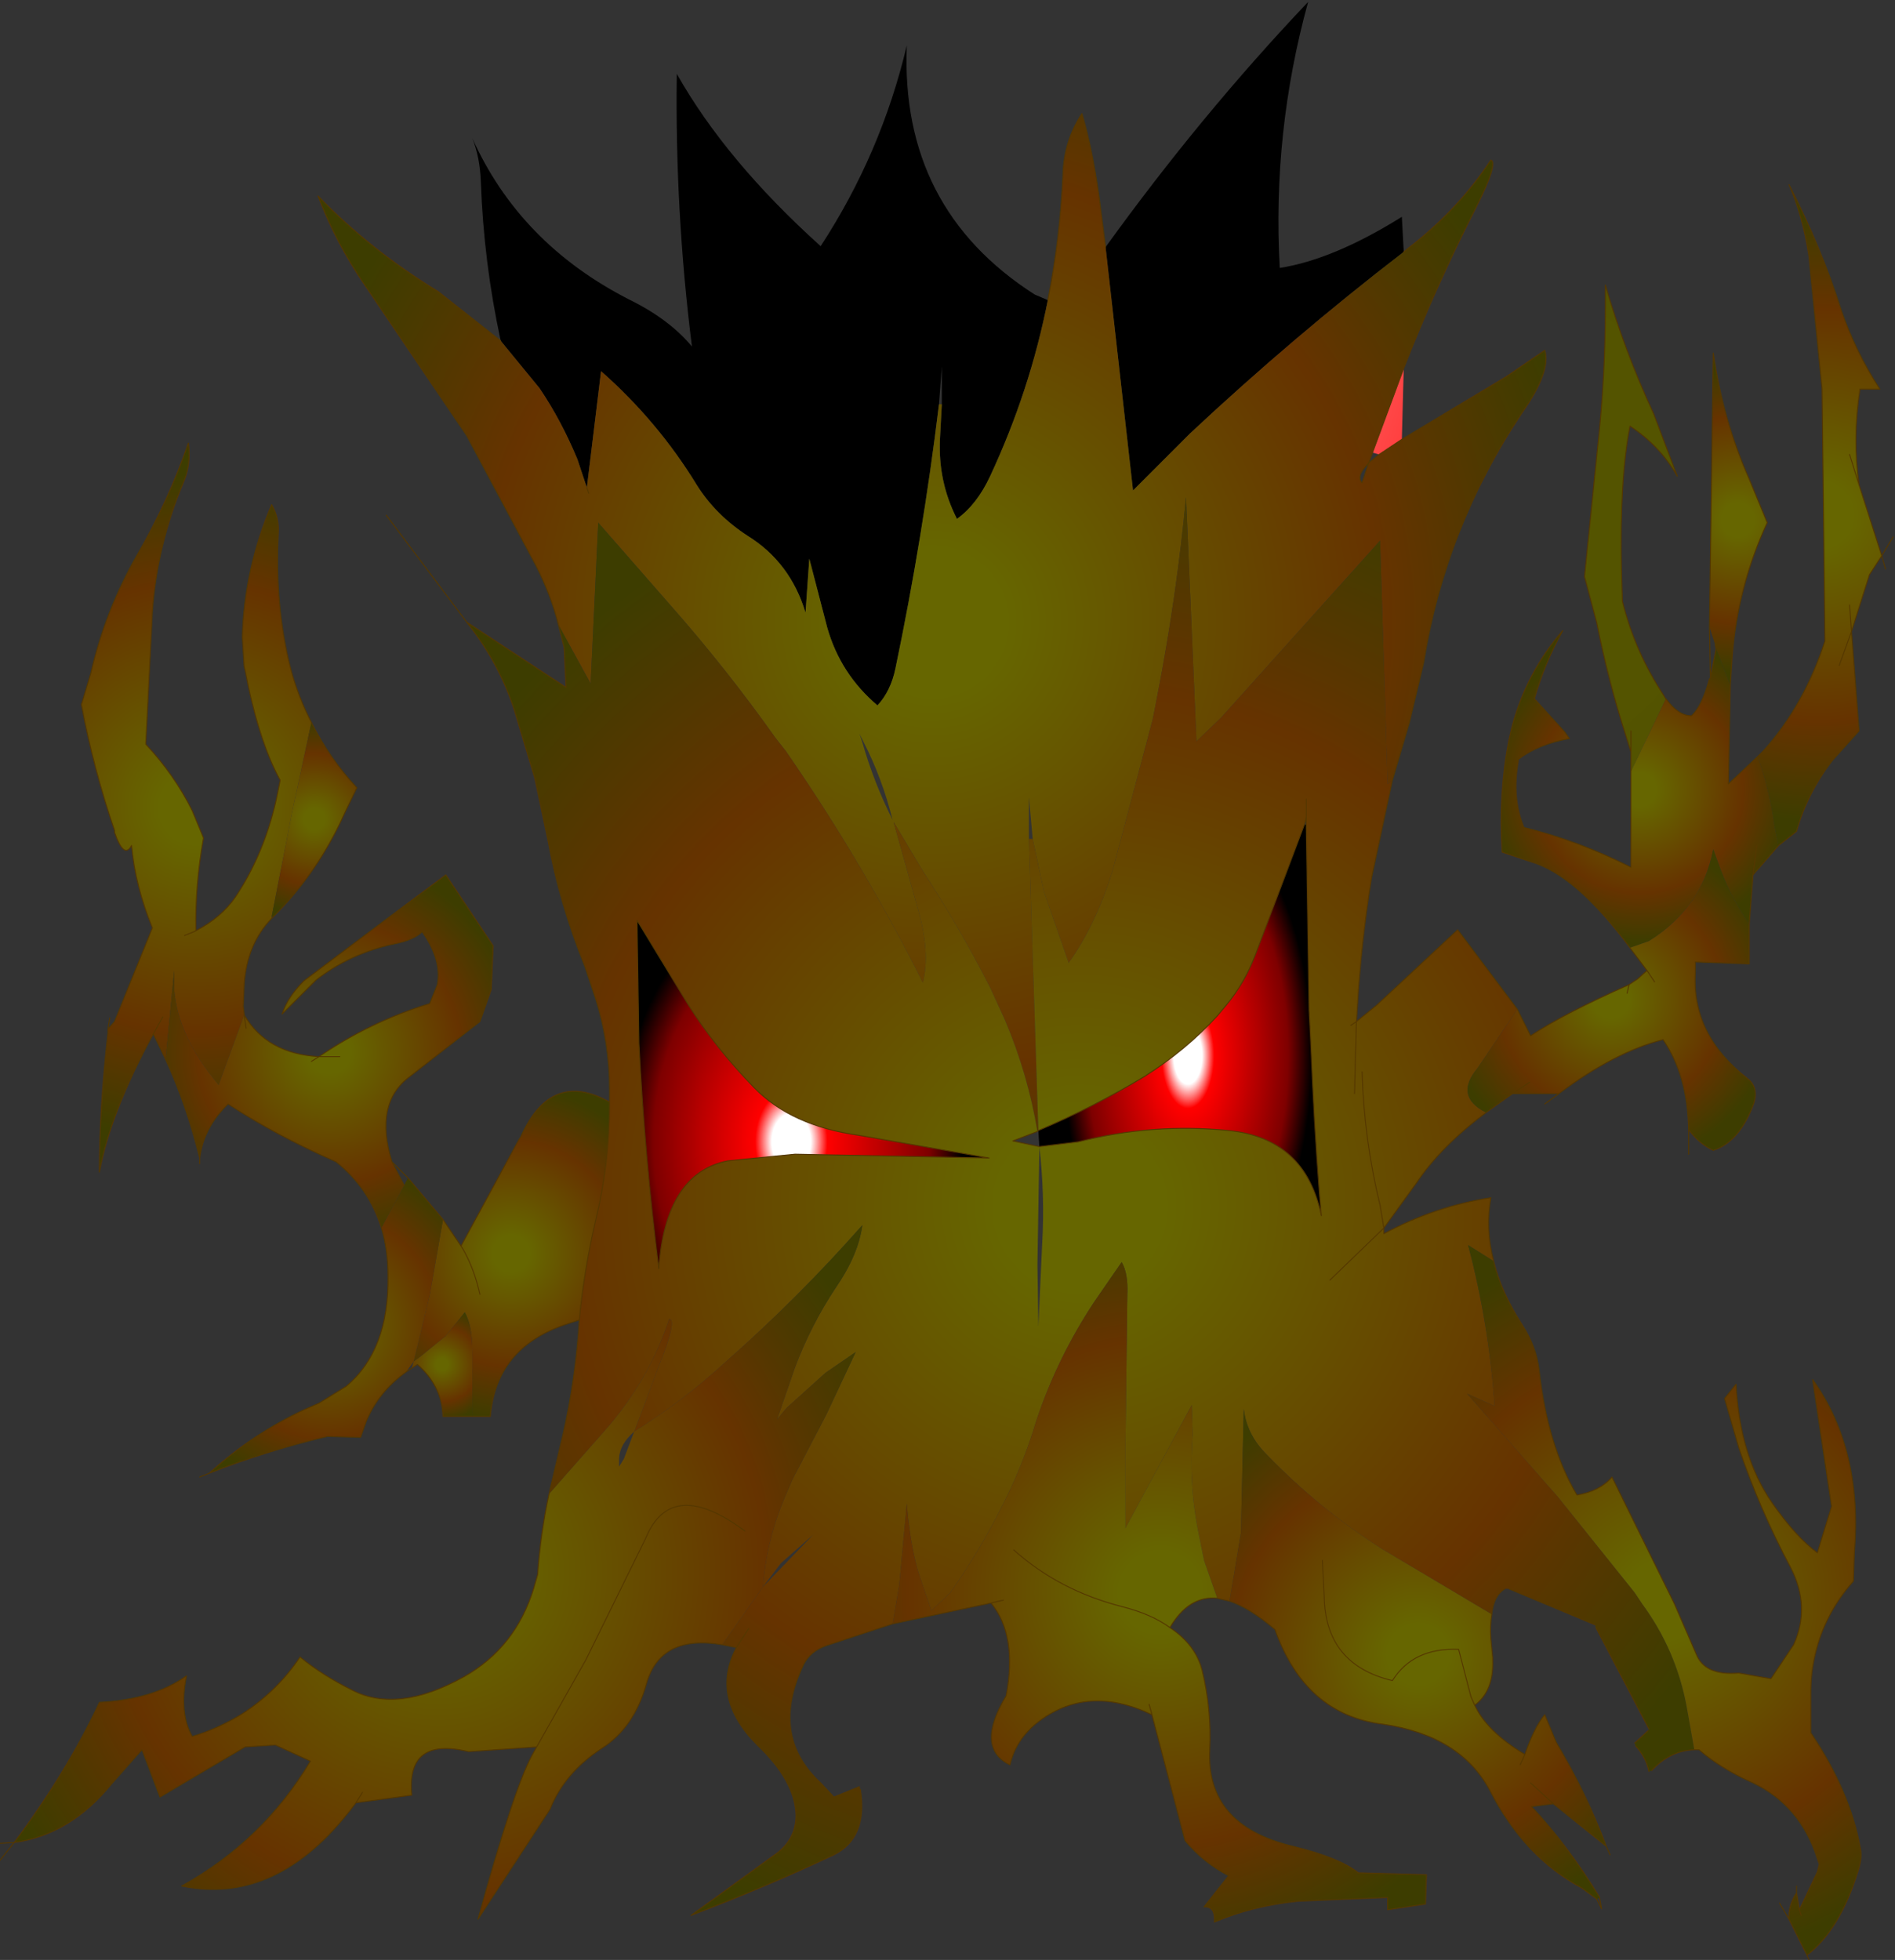 <svg xmlns="http://www.w3.org/2000/svg" viewBox="0 0 100.1 103.5" width="100.1" height="103.5"><rect x="0" y="0" width="100.1" height="103.5" fill="#333333" stroke="none"/><defs><radialGradient gradientUnits="userSpaceOnUse" r="819.2" cx="0" cy="0" spreadMethod="pad" gradientTransform="matrix(.048 0 0 .048 49.25 32.85)" id="a"><stop offset=".098" stop-color="#660"/><stop offset=".604" stop-color="#630"/><stop offset=".894" stop-color="#3D3D00"/></radialGradient><radialGradient gradientUnits="userSpaceOnUse" r="819.2" cx="0" cy="0" spreadMethod="pad" gradientTransform="matrix(.53 0 0 .53 -3.3 -2.15)" id="b"><stop offset=".114" stop-color="#fff"/><stop offset=".212" stop-color="#f00"/><stop offset=".808" stop-color="#7E0000"/><stop offset="1"/></radialGradient><radialGradient gradientUnits="userSpaceOnUse" r="819.2" cx="0" cy="0" spreadMethod="pad" gradientTransform="matrix(.011 0 0 .011 91.8 27.45)" id="c"><stop offset=".098" stop-color="#660"/><stop offset=".604" stop-color="#630"/><stop offset=".894" stop-color="#3D3D00"/></radialGradient><radialGradient gradientUnits="userSpaceOnUse" r="819.2" cx="0" cy="0" fx="87942.4" fy="0" spreadMethod="repeat" gradientTransform="matrix(.016 0 0 .016 86.15 27.9)" id="d"><stop offset=".098" stop-color="#660"/><stop offset=".604" stop-color="#630"/><stop offset=".894" stop-color="#3D3D00"/></radialGradient><radialGradient gradientUnits="userSpaceOnUse" r="819.2" cx="0" cy="0" spreadMethod="pad" gradientTransform="matrix(.055 0 0 .055 57.05 63.7)" id="e"><stop offset=".098" stop-color="#660"/><stop offset=".604" stop-color="#630"/><stop offset=".894" stop-color="#3D3D00"/></radialGradient><radialGradient gradientUnits="userSpaceOnUse" r="819.2" cx="0" cy="0" spreadMethod="pad" gradientTransform="matrix(.008 0 0 .016 62.75 55.75)" id="f"><stop offset=".114" stop-color="#fff"/><stop offset=".212" stop-color="#f00"/><stop offset=".808" stop-color="#7E0000"/><stop offset="1"/></radialGradient><radialGradient gradientUnits="userSpaceOnUse" r="819.2" cx="0" cy="0" spreadMethod="pad" gradientTransform="matrix(.011 0 0 .011 86.6 41.7)" id="g"><stop offset=".098" stop-color="#660"/><stop offset=".604" stop-color="#630"/><stop offset=".894" stop-color="#3D3D00"/></radialGradient><radialGradient gradientUnits="userSpaceOnUse" r="819.2" cx="0" cy="0" spreadMethod="pad" gradientTransform="matrix(.012 0 0 .012 85.1 52.8)" id="h"><stop offset=".098" stop-color="#660"/><stop offset=".604" stop-color="#630"/><stop offset=".894" stop-color="#3D3D00"/></radialGradient><radialGradient gradientUnits="userSpaceOnUse" r="819.2" cx="0" cy="0" spreadMethod="pad" gradientTransform="matrix(.022 0 0 .022 96.1 27.2)" id="i"><stop offset=".098" stop-color="#660"/><stop offset=".604" stop-color="#630"/><stop offset=".894" stop-color="#3D3D00"/></radialGradient><radialGradient gradientUnits="userSpaceOnUse" r="819.2" cx="0" cy="0" spreadMethod="pad" gradientTransform="matrix(.026 0 0 .026 87.9 84.5)" id="j"><stop offset=".098" stop-color="#660"/><stop offset=".604" stop-color="#630"/><stop offset=".894" stop-color="#3D3D00"/></radialGradient><radialGradient gradientUnits="userSpaceOnUse" r="819.2" cx="0" cy="0" spreadMethod="pad" gradientTransform="matrix(.011 0 0 .016 41.8 60.3)" id="k"><stop offset=".114" stop-color="#fff"/><stop offset=".212" stop-color="#f00"/><stop offset=".808" stop-color="#7E0000"/><stop offset="1"/></radialGradient><radialGradient gradientUnits="userSpaceOnUse" r="819.2" cx="0" cy="0" spreadMethod="pad" gradientTransform="matrix(.027 0 0 .027 61.3 84.1)" id="l"><stop offset=".098" stop-color="#660"/><stop offset=".604" stop-color="#630"/><stop offset=".894" stop-color="#3D3D00"/></radialGradient><radialGradient gradientUnits="userSpaceOnUse" r="819.2" cx="0" cy="0" spreadMethod="pad" gradientTransform="matrix(.02 0 0 .02 74.9 87.35)" id="m"><stop offset=".098" stop-color="#660"/><stop offset=".604" stop-color="#630"/><stop offset=".894" stop-color="#3D3D00"/></radialGradient><radialGradient gradientUnits="userSpaceOnUse" r="819.2" cx="0" cy="0" spreadMethod="pad" gradientTransform="matrix(.024 0 0 .024 10.35 42.65)" id="n"><stop offset=".098" stop-color="#660"/><stop offset=".604" stop-color="#630"/><stop offset=".894" stop-color="#3D3D00"/></radialGradient><radialGradient gradientUnits="userSpaceOnUse" r="819.2" cx="0" cy="0" spreadMethod="pad" gradientTransform="matrix(.007 0 0 .007 16.6 43.25)" id="o"><stop offset=".098" stop-color="#660"/><stop offset=".604" stop-color="#630"/><stop offset=".894" stop-color="#3D3D00"/></radialGradient><radialGradient gradientUnits="userSpaceOnUse" r="819.2" cx="0" cy="0" spreadMethod="pad" gradientTransform="matrix(.014 0 0 .014 17.4 55.55)" id="p"><stop offset=".098" stop-color="#660"/><stop offset=".604" stop-color="#630"/><stop offset=".894" stop-color="#3D3D00"/></radialGradient><radialGradient gradientUnits="userSpaceOnUse" r="819.2" cx="0" cy="0" spreadMethod="pad" gradientTransform="matrix(.035 0 0 .035 23.15 83.05)" id="q"><stop offset=".098" stop-color="#660"/><stop offset=".604" stop-color="#630"/><stop offset=".894" stop-color="#3D3D00"/></radialGradient><radialGradient gradientUnits="userSpaceOnUse" r="819.2" cx="0" cy="0" spreadMethod="pad" gradientTransform="matrix(.012 0 0 .012 27 66.2)" id="r"><stop offset=".098" stop-color="#660"/><stop offset=".604" stop-color="#630"/><stop offset=".894" stop-color="#3D3D00"/></radialGradient><radialGradient gradientUnits="userSpaceOnUse" r="819.2" cx="0" cy="0" spreadMethod="pad" gradientTransform="matrix(.012 0 0 .012 17.25 70)" id="s"><stop offset=".098" stop-color="#660"/><stop offset=".604" stop-color="#630"/><stop offset=".894" stop-color="#3D3D00"/></radialGradient><radialGradient gradientUnits="userSpaceOnUse" r="819.2" cx="0" cy="0" spreadMethod="pad" gradientTransform="matrix(.004 0 0 .004 23.35 72.05)" id="t"><stop offset=".098" stop-color="#660"/><stop offset=".604" stop-color="#630"/><stop offset=".894" stop-color="#3D3D00"/></radialGradient></defs><path d="M74.15 13.3q-5.85 4.5-11.3 9.6l-3 3-1.45-12.85q5.05-7 10.7-12.95-1.9 6.9-1.5 14.05 2.85-.45 6.45-2.7l.1 1.85m-18.8 2.55q-.95 4.8-3.05 9.3-.7 1.5-1.75 2.25-1-1.95-.9-4.2l.1-1.85v-2l-.15 2q-.85 7-2.3 13.95-.25 1.2-.95 1.95-1.95-1.65-2.65-4.1l-.95-3.65-.2 2.85q-.8-2.65-3.05-4.05-1.7-1.1-2.7-2.7-2.05-3.35-5.05-6L31 25.75l-.5-1.5q-.85-2.05-2-3.75L26.45 18q-.9-4.15-1.05-8.4-.05-1.3-.45-2.3 2.5 5.55 8.25 8.5 2.15 1.05 3.35 2.5-.9-7.15-.8-14.4 2.6 4.6 7.6 9.1 3.2-4.9 4.55-10.6-.35 8.6 6.75 13.15l.7.3"/><path fill="url(#a)" d="M55.35 15.85q.65-3.25.8-6.65.05-1.75 1-3.2.55 1.85.9 4.35l.35 2.7 1.45 12.85 3-3q5.45-5.1 11.3-9.6l.25-.2q2.65-2.05 4.35-4.65.4.15-.75 2.45-2.15 4.2-3.85 8.55L72.5 23.9l-.2.55q-.7.7-.35 1.05l.35-1.05.55-.45 1.2-.8 5.5-3.3 2.05-1.4q.35 1.1-1.2 3.3-4.05 6.05-5.2 13.2l-.75 3.15-.9 3.05-.25.2-.4-12.85-8.4 9.35-1.3 1.25-.55-12.9q-.5 5.25-1.5 10.4l-.25 1.3-2.15 8.1q-.9 2.85-2.3 4.8l-1.3-3.75-.6-2.8-.2-2.2v2.2l.5 15.4-.05.05q-.5-3-1.7-5.85l-.8-1.75Q50.7 49 48.75 46l-1.55-2.6 1.3 4.65q.65 2.25.25 3.85-3.2-6.4-7.25-12.25l-.55-.7q-2.55-3.6-5.5-6.95l-3.85-4.4-.4 8.5-1.7-3.1q-.4-1.6-1.2-3.15L24.65 23l-5.35-7.9q-1.55-2.25-2.5-4.75 2.75 2.85 6.35 5.05l3.3 2.6 2.05 2.5q1.15 1.7 2 3.75l.5 1.5.75-6.15q3 2.65 5.05 6 1 1.6 2.7 2.7 2.25 1.4 3.05 4.05l.2-2.85.95 3.65q.7 2.45 2.65 4.1.7-.75.95-1.95 1.45-6.95 2.3-13.95h.15l-.1 1.85q-.1 2.25.9 4.2 1.05-.75 1.75-2.25 2.1-4.5 3.05-9.3M31.1 26.05l-.1-.3.1.3M47.15 43.3q-.55-2.2-1.55-4.15l-.2-.4.15.45q.6 2.1 1.6 4.1"/><path fill="url(#b)" d="M74.05 23.2l-1.2.8-.35-.1 1.65-4.45-.1 3.75"/><path fill="url(#c)" d="M90.3 33.1l.2-14.45q.5 3.5 1.9 6.65l.95 2.3q-1.55 3.35-1.85 7.05l-.1 1.55-.75-1.95-.05-.2-.3-.95"/><path fill="url(#d)" d="M86.15 40.75V39.7l-.25-.8q-.95-2.95-1.55-6l-.65-2.45.7-6.9q.4-3.65.4-7.35v-1.15q1 3.45 2.55 6.8l1.25 3.3q-.9-1.6-2.5-2.65-.55 2.8-.45 7.55l.05 1.7q.65 2.65 2.2 5l.05.1.05.05-1.85 3.85m0-2.15v1.1-1.1"/><path fill="url(#e)" d="M78.5 58.75q-2.4 1.8-3.7 3.75l-1.7 2.35v.3q2.7-1.45 5.65-1.9-.3 1.65.15 3.35l-1.35-.85q1.1 4.15 1.4 8.5l-1.45-.65 4.8 5.45 4.05 5.05.4.6q1.8 2.45 2.35 5.45l.4 2.25q-1.3.05-2.25 1.1l-.15.05q-.15-.75-.7-1.35l-.05-.15.7-.65.05-.1-2.8-5.35-.05-.15-4.55-1.9h-.2q-.6.35-.7 1.35L73 81.8q-3.35-2.15-6.1-5-1.05-1.05-1.2-2.4l-.15 6.55-.6 3.6-.65-.15-.7-2-.35-1.75q-.45-2.4-.25-4.9l-.05-1.55-3.5 6.5v-4.4l.1-7.95q.05-1.1-.3-1.7l-1.45 2.1Q55.85 71.7 54.75 75q-.7 2.35-1.8 4.5-1.2 2.4-2.75 4.6l-1 .95-.7-2.05q-.45-1.6-.6-3.6l-.4 4.3-.35 2.05-3.5 1.15q-.85.3-1.2 1-1.8 3.75.9 6.25l.7.75 1.35-.55.05.15q.4 2.55-1.4 3.45-3.6 1.7-7.55 3.2L40.85 98q1.2-.8 1.2-2.15-.05-1.8-2.05-3.7-2.5-2.5-1.1-5.15l-.75-.15 2.15-3.05q.2-2.55 1.25-4.95l.3-.7 1.8-3.45 1.55-3.3-1.6 1.1-2.05 1.85-.5.6.95-2.75q.85-2.25 2.15-4.2 1.2-1.75 1.4-3.3-3.4 3.85-7.2 7.2-2.35 2.15-4.85 3.7l1.3-3.45q1-2.5.55-2.5-1.1 3.3-3.4 5.9L29 78.9l.55-2.35q.75-3 1-6.1l.05-.75q.25-2.6.85-5.2.75-3.05.75-6.2v-.75q0-2.5-.75-4.85l-.55-1.65q-1.35-3.35-1.95-6.65l-.7-3.3-1.05-3.5q-.8-2.55-2.55-4.75l5.25 3.45-.1-2.1-.3-1.2 1.7 3.1.4-8.5 3.85 4.4q2.95 3.35 5.5 6.95l.55.7q4.05 5.85 7.25 12.25.4-1.6-.25-3.85l-1.3-4.65 1.55 2.6q1.95 3 3.55 6.15l.8 1.75q1.2 2.85 1.7 5.85l-1.3.5 1.4.3 2.05-.25q3.9-1 7.95-.6 4.05.4 4.9 4.5l-.1-1.15q-.3-3.9-.45-7.8l-.1-1.9-.15-9.8v-.4l-.1.4-2.6 6.9q-.55 1.45-1.5 2.6l-.5.6q-1.65 1.8-3.85 3.2-2.65 1.6-5.6 2.85l-.5-15.4h.2l.6 2.8 1.3 3.75q1.4-1.95 2.3-4.8l2.15-8.1.25-1.3q1-5.15 1.5-10.4l.55 12.9 1.3-1.25 8.4-9.35.4 12.85.25-.2-1.1 5.15q-.55 3.4-.75 6.85l-.05.75 1.05-.85 4.3-4 3.15 4.2-2.1 3.1q-1.25 1.5.45 2.35M40.3 83.8l2.65-2.75-1.7 1.5-.95 1.25M69 42.2v.95-.95M54.9 60.55v.2l-.1 6.05.05 3.25.2-4.35q.15-2.6-.15-5.15m-18.55-7.5l-2.7-4.45.1 6.5q.3 6 1.05 11.9.35-5.05 3.65-5.7l3.55-.35 10.25.2-6.9-1.2q-3.55-.5-5.5-2.5-2.05-2.1-3.5-4.4m35 1.1l.3-.2-.1 3.8.1-3.8-.3.2M39.55 86l-.65 1 .65-1m32.4-29.4q.1 3.55.95 7.05l.2 1.2-2.85 2.75 2.85-2.75-.2-1.2q-.85-3.5-.95-7.05"/><path fill="url(#f)" d="M54.85 59.7q2.95-1.25 5.6-2.85 2.2-1.4 3.85-3.2l.5-.6q.95-1.15 1.5-2.6l2.6-6.9h.1l.15 9.8.1 1.9q.15 3.9.45 7.8l.1 1.15q-.85-4.1-4.9-4.5-4.05-.4-7.95.6l-2.05.25-.05-.85"/><path fill="url(#g)" d="M88 36.9q.65.9 1.35.9.55-.5.95-1.95l.05-.05.3-1.55.75 1.95-.1 5.2 1.55-1.45q.65 1.85.9 3.75l.2.95-1.35 1.55-.2 2.6q-.9-1.3-1.5-2.85l-.4-1.1q-.6 3.1-3.4 4.85l-1 .35q-2.85-3.85-5.25-4.55l-1.5-.5q-.2-3.05.35-5.9l.15-.65q.75-2.9 2.7-5.15-.95 1.7-1.5 3.6l1.6 1.75.25.35q-1.65.3-2.7 1.1v.1q-.35 1.95.3 3.5 2.9.7 5.65 2.1v-5.05L88 36.9m4.8 7.75l-.2 1.55.2-1.55M80.25 39.7l-.05.4.05-.4"/><path fill="url(#h)" d="M86.1 50.05l1-.35q2.8-1.75 3.4-4.85l.4 1.1q.6 1.55 1.5 2.85v2.1l-2.85-.1v.55q-.2 3.3 2.75 5.6.6.45.35 1.3-.75 2.05-2.15 2.5-.75-.35-1.3-1.1-.05-2.85-1.35-4.75-2.55.65-5.5 2.85H79.9l-1.4 1q-1.7-.85-.45-2.35l2.1-3.1.7 1.4q1.8-1.2 5.2-2.7l.45-.3.5-.45-.9-1.2m1.3 1.8l-.4-.6.4.6m-1.45.6l.1-.45-.1.45m-5.15 4.7l-.9.6h-.55.55l.9-.6"/><path fill="url(#i)" d="M92.85 39.95l.3-.3q2.15-2.4 3.25-5.8l-.15-13.3-.7-7.05q-.35-2.2-1.05-3.75 1.7 3.3 2.75 6.6.75 2.2 2.05 4.2h-1.05q-.4 2.55-.05 5.05l1.2 3.75-.65 1-.95 3 .4 5.25-1.4 1.55q-1.35 1.75-1.9 3.75l-.95.75-.2-.95q-.25-1.9-.9-3.75m4.3-4.8l.65-1.8-.65 1.8m.55-3.2l.1 1.4-.1-1.4m0-7.95l.5 1.6-.5-1.6"/><path fill="url(#j)" d="M78.9 66.6q.4 1.65 1.5 3.35.75 1.15.9 2.4.45 4 2 6.6 1.2-.2 1.85-.95l3.3 6.7 1.15 2.65q.45 1.15 2.25 1l1.7.3 1.2-1.8q.9-2-.15-4.05-1.65-3.1-2.75-6.35l-.75-2.6.6-.75q.2 3.8 1.9 6.25 1.25 1.8 2.4 2.65l.75-2.45-1-6.7q2.65 3.7 2.2 9.15l-.05 1.5q-1.5 1.7-2 3.8-.25 1-.25 2.1v2.1l.1.15q1.95 2.95 2.5 5.85.15.55-.1 1.3-.95 3.1-2.7 4.45l-.95-1.9q-.05-.7.4-1.4l.15.9.95-2 .1-.4-.1-.3q-.9-2.8-3.4-4-1.7-.75-2.85-1.75h-.25l-.4-2.25q-.55-3-2.35-5.45l-.4-.6-4.05-5.05-4.8-5.45 1.45.65q-.3-4.35-1.4-8.5l1.35.85m16.25 34.55l-.1-.3.1.3"/><path fill="url(#k)" d="M36.35 53.05q1.45 2.3 3.5 4.4 1.95 2 5.5 2.5l6.9 1.2-10.25-.2-3.55.35q-3.3.65-3.65 5.7-.75-5.9-1.05-11.9l-.1-6.5 2.7 4.45"/><path fill="url(#l)" d="M64.3 84.4q-1.5-.15-2.5 1.55 1.35.9 1.7 2.25.5 2.05.4 4.2-.2 4 4.4 5.1 2.45.6 3.45 1.4l3.6.1-.05 1.55-2 .3v-.65l-4.75.2q-2.4.25-4.4 1.1.05-.85-.55-.8l1.3-1.65q-1.35-.7-2.3-1.85l-1.75-6.65q-3.45-1.65-6.1.45-1.1.9-1.4 2.2-1.85-.9-.2-3.65.6-3.2-.8-4.9l-5.2 1.1.35-2.05.4-4.3q.15 2 .6 3.6l.7 2.05 1-.95q1.55-2.2 2.75-4.6 1.1-2.15 1.8-4.5 1.1-3.3 3.05-6.25l1.45-2.1q.35.6.3 1.7l-.1 7.95v4.4l3.5-6.5.05 1.55q-.2 2.5.25 4.9l.35 1.75.7 2m-11.3.1l-.65.15.65-.15m.55-2.65q2.4 2.15 5.75 3 1.55.4 2.5 1.1-.95-.7-2.5-1.1-3.35-.85-5.75-3M60.7 90l.15.55-.15-.55"/><path fill="url(#m)" d="M78.8 85.25q-.1.6-.05 1.3l.1 1v.15q.05 1.6-.95 2.35.65 1.4 2.65 2.6.5-1.45 1.05-2.1l.6 1.45q1.6 2.7 2.65 5.5l-2.8-2.25-1.15.15q1.95 2.1 3.6 4.8l-.15.1-.05-.05-.75-.55q-3.05-1.65-4.85-5.15-1.55-2.9-5.65-3.5-4.1-.5-5.7-5-1.35-1.15-2.4-1.5l.6-3.6.15-6.55q.15 1.35 1.2 2.4 2.75 2.85 6.1 5l5.8 3.45m1.5 7.95l.25-.55-.25.55M69.85 82.4l.1 1.9q.05 3.6 3.6 4.45 1.1-1.75 3.5-1.65l.65 2.5.2.45-.2-.45-.65-2.5q-2.4-.1-3.5 1.65-3.55-.85-3.6-4.45l-.1-1.9m11 11.75l1.2 1.1-1.2-1.1"/><path fill="url(#n)" d="M10.35 49.15q1.35-.7 2.1-1.8 1.5-2.25 2.15-5.15l.2-1q-1.15-2.1-1.85-5.8l-.05-.2-.1-1.55q.1-3.6 1.55-7 .4.7.35 1.5-.2 3.8.65 7.15.4 1.5 1.1 2.85l-1 4.65-1.1 5.6v.1q-1.3 1.35-1.45 3.45l-.05 1.2.05.4v.05l-1.35 3.7Q9.4 54.75 9.2 52.25v-1l-.45 4.7-.65-1.35q-2.25 4.1-2.85 7.3 0-3.3.45-7.35v-.2l.35-.4 2-4.95q-.9-2.2-1.1-4.35-.4.75-.9-.7v-.1q-1.1-3.2-1.75-6.65l.05-.15.45-1.5q.75-3.3 2.45-6.25 1.65-2.85 2.7-5.9.15 1.1-.25 2.05-1.4 3.3-1.65 6.85l-.35 7q1.5 1.6 2.45 3.5l.6 1.45q-.45 2.5-.4 4.9l-.1.05-.5.2.5-.2.1-.05M8.6 53.7l-.5.9.5-.9"/><path fill="url(#o)" d="M16.45 38.15q.95 1.9 2.4 3.45l-.65 1.35Q16.85 46 14.45 48.4h-.1l1.1-5.6 1-4.65"/><path fill="url(#p)" d="M12.9 53.6q1.2 2.05 3.95 2.2 2.7-1.85 5.85-2.8l.4-1q.25-1.3-.8-2.8-.45.45-1.5.65-2.3.5-4.1 1.9l-1.8 1.8q.3-.9 1.15-1.75l1.6-1.2 5.9-4.4 2.5 3.75-.1 2.3-.6 1.7-3.7 2.9q-1.9 1.4-.95 4.5l.65 1.25-1.2 2.25q-.65-2.1-2.4-3.5-3.2-1.4-5.7-3.05-1.3 1.25-1.5 2.85-.7-2.8-1.8-5.2l.45-4.7v1q.2 2.5 2.35 5.05l1.35-3.7.1.7-.1-.7m3.55 2.45l.4-.25h1.1-1.1l-.4.25"/><path fill="url(#q)" d="M38.15 86.85q-3.25-.55-4 2.05-.65 2.35-2.4 3.45-1.95 1.3-2.7 3.2l-3.8 5.8q1.9-6.9 2.85-8.65l.25-.45-3.6.25q-3.3-.8-3 2.3l-2.95.4-.15.2q-4 5.25-9.05 4.2 4.3-2.4 6.8-6.6l-1.85-.85-1.6.1-4.5 2.65-.95-2.5-1.6 1.8Q3.7 96.9.75 97.3q2.8-3.75 4.5-7.4 2.85-.15 4.6-1.4-.4 1.95.3 3.2 1.35-.4 2.65-1.2 1.85-1.2 3.05-3 1.15.95 2.75 1.75 2.4 1.25 5.9-.7 2.75-1.55 3.7-4.7l.2-.7q.15-2.15.6-4.25l2.95-3.35q2.3-2.6 3.4-5.9.45 0-.55 2.5l-1.3 3.45q2.5-1.55 4.85-3.7 3.8-3.35 7.2-7.2-.2 1.55-1.4 3.3-1.3 1.95-2.15 4.2l-.95 2.75.5-.6 2.05-1.85 1.6-1.1-1.55 3.3-1.8 3.45-.3.7q-1.05 2.4-1.25 4.95l-2.15 3.05m1.2-6q-3.9-2.9-5.25.4l-3.15 6.4-2.6 4.6 2.6-4.6 3.15-6.4q1.35-3.3 5.25-.4m-20.2 13.8l-.35.55.35-.55M33.5 75.6q-.75.65-.8 1.4v.45l.25-.4.55-1.45"/><path fill="url(#r)" d="M32.2 58.2v.1q0 3.15-.75 6.2-.6 2.6-.85 5.2l-.75.25Q26.2 71.2 25.9 74.8h-.95v-3.45q0-1.35-.4-2.05l-1 1.25-1.35 1.1-.35.25.85-3.5.7-4 .95 1.4 3.05-5.6.1-.15q1.6-3.6 4.7-1.85m-6.85 10.15q-.3-1.35-.9-2.4l-.1-.15.1.15q.6 1.05.9 2.4"/><path fill="url(#s)" d="M21.55 62.2l1.85 2.2-.7 4-.85 3.5-.4.55q-1.45 1.05-2.1 2.6l-.3.85-1.75-.05q-3.35.8-6.25 1.95 2.25-2.05 5-3.35l.8-.35 1.45-.9q2.25-1.9 2.2-5.8 0-1.4-.35-2.55l1.2-2.25.2-.4"/><path fill="url(#t)" d="M21.85 71.9l.35-.25 1.35-1.1 1-1.25q.4.7.4 2.05v3.45H23.4q-.05-1.6-1.35-2.75l-.3.2.1-.35"/><path fill="none" stroke="#543700" stroke-width=".05" stroke-linecap="round" stroke-linejoin="round" d="M92.85 39.95l.3-.3q2.15-2.4 3.25-5.8l-.15-13.3-.7-7.05q-.35-2.2-1.05-3.75 1.7 3.3 2.75 6.6.75 2.2 2.05 4.2h-1.05q-.4 2.55-.05 5.05l1.2 3.75.6-1m-13.85 12.4V39.7l-.25-.8q-.95-2.95-1.55-6l-.65-2.45.7-6.9q.4-3.65.4-7.35v-1.15q1 3.45 2.55 6.8l1.25 3.3q-.9-1.6-2.5-2.65-.55 2.8-.45 7.55l.05 1.7q.65 2.65 2.2 5l.05.1.05.05q.65.9 1.35.9.55-.5.95-1.95l.05-.05-.05-2.7.2-14.45q.5 3.5 1.9 6.65l.95 2.3q-1.55 3.35-1.85 7.05l-.1 1.55-.1 5.2 1.55-1.45m1.1 4.7l.95-.75q.55-2 1.9-3.75l1.4-1.55-.4-5.25-.65 1.8m2.25-5.8l.2.7m-.2-.7l-.65 1-.95 3-.1-1.4M80.2 40.1q1.05-.8 2.7-1.1l-.25-.35-1.6-1.75q.55-1.9 1.5-3.6-1.95 2.25-2.7 5.15l-.15.65q-.55 2.85-.35 5.9l1.5.5q2.4.7 5.25 4.55l.9 1.2-.5.45-.45.3-.1.45m6.45-3.65l.2-2.6.2-1.55m-2.45-8.85l.3-1.55-.05-.2m-4.45 5.65v-1.1m0 2.15v5.05q-2.75-1.4-5.65-2.1-.65-1.55-.3-3.5v-.1l.05-.4m13.7 4.95L92.6 46.2m5.6-20.6l-.5-1.6m-5.3 24.8v2.1l-2.85-.1v.55q-.2 3.3 2.75 5.6.6.45.35 1.3-.75 2.05-2.15 2.5-.75-.35-1.3-1.1v1.3m-2.2-9.7l.4.6m-5.05 5.9l-.75.55m7.6 1.35q-.05-2.85-1.35-4.75-2.55.65-5.5 2.85H79.9l-1.4 1q-2.4 1.8-3.7 3.75l-1.7 2.35v.3q2.7-1.45 5.65-1.9-.3 1.65.15 3.35.4 1.65 1.5 3.35.75 1.15.9 2.4.45 4 2 6.6 1.2-.2 1.85-.95l3.3 6.7 1.15 2.65q.45 1.15 2.25 1l1.7.3 1.2-1.8q.9-2-.15-4.05-1.65-3.1-2.75-6.35l-.75-2.6.6-.75q.2 3.8 1.9 6.25 1.25 1.8 2.4 2.65l.75-2.45-1-6.7q2.65 3.7 2.2 9.15l-.05 1.5q-1.5 1.7-2 3.8-.25 1-.25 2.1v2.1l.1.15q1.95 2.95 2.5 5.85.15.55-.1 1.3-.95 3.1-2.7 4.45l.15.35M84.25 85.8l-4.55-1.9m-.2 0q-.6.35-.7 1.35-.1.6-.05 1.3l.1 1v.15q.05 1.6-.95 2.35.65 1.4 2.65 2.6.5-1.45 1.05-2.1l.6 1.45q1.6 2.7 2.65 5.5l.2.45m1.3-5.9l.7-.65m.05-.1l-2.8-5.35m10.6 14l.15.9.95-2 .1-.4-.1-.3q-.9-2.8-3.4-4-1.7-.75-2.85-1.75h-.25q-1.3.05-2.25 1.1m-.15.05q-.15-.75-.7-1.35m-1.55 5.3l-2.8-2.25-1.15.15q1.95 2.1 3.6 4.8v.05l.1.55-.25-.5-.05-.05-.75-.55q-3.05-1.65-4.85-5.15-1.55-2.9-5.65-3.5-4.1-.5-5.7-5-1.35-1.15-2.4-1.5l-.65-.15q-1.5-.15-2.5 1.55 1.35.9 1.7 2.25.5 2.05.4 4.2-.2 4 4.4 5.1 2.45.6 3.45 1.4l3.6.1-.05 1.55-2 .3v-.65l-4.75.2q-2.4.25-4.4 1.1.05-.85-.55-.8l1.3-1.65q-1.35-.7-2.3-1.85l-1.75-6.65q-3.45-1.65-6.1.45-1.1.9-1.4 2.2-1.85-.9-.2-3.65.6-3.2-.8-4.9l-5.2 1.1-3.5 1.15q-.85.3-1.2 1-1.8 3.75.9 6.25l.7.75 1.35-.55m.05.15q.4 2.55-1.4 3.45-3.6 1.7-7.55 3.2L40.85 98q1.2-.8 1.2-2.15-.05-1.8-2.05-3.7-2.5-2.5-1.1-5.15l-.75-.15q-3.25-.55-4 2.05-.65 2.35-2.4 3.45-1.95 1.3-2.7 3.2l-3.8 5.8q1.9-6.9 2.85-8.65l.25-.45-3.6.25q-3.3-.8-3 2.3l-2.95.4-.15.2q-4 5.25-9.05 4.2 4.3-2.4 6.8-6.6l-1.85-.85-1.6.1-4.5 2.65-.95-2.5-1.6 1.8Q3.7 96.9.75 97.3l-.8 1m74.2-78.85q1.7-4.35 3.85-8.55 1.15-2.3.75-2.45-1.7 2.6-4.35 4.65l-.25.2m-15.75-.25l-.35-2.7q-.35-2.5-.9-4.35-.95 1.45-1 3.2-.15 3.4-.8 6.65M31 25.75l.1.3M73.55 41.2l.9-3.05.75-3.15q1.15-7.15 5.2-13.2 1.55-2.2 1.2-3.3l-2.05 1.4-5.5 3.3-1.2.8-.55.45-.35 1.05q-.35-.35.35-1.05l.2-.55 1.65-4.45M29.5 33l.3 1.2.1 2.1-5.25-3.45q1.75 2.2 2.55 4.75l1.05 3.5.7 3.3q.6 3.3 1.95 6.65l.55 1.65q.75 2.35.75 4.85v.75q0 3.15-.75 6.2-.6 2.6-.85 5.2l-.05.75q-.25 3.1-1 6.1L29 78.9q-.45 2.1-.6 4.25l-.2.7q-.95 3.15-3.7 4.7-3.5 1.95-5.9.7-1.6-.8-2.75-1.75-1.2 1.8-3.05 3-1.3.8-2.65 1.2-.7-1.25-.3-3.2-1.75 1.25-4.6 1.4-1.7 3.65-4.5 7.4l-.85.05M73.55 41.2l-1.1 5.15q-.55 3.4-.75 6.85l-.05.75 1.05-.85 4.3-4 3.15 4.2.7 1.4q1.8-1.2 5.2-2.7m-31.2 7.7q2.95-1.25 5.6-2.85 2.2-1.4 3.85-3.2l.5-.6q.95-1.15 1.5-2.6l2.6-6.9.1-.4v-.95m0 1.35v-.4m0 .4l.15 9.8.1 1.9q.15 3.9.45 7.8l.1 1.15q-.85-4.1-4.9-4.5-4.05-.4-7.95.6l-2.05.25-1.4-.3 1.3-.5.05-.05M26.45 18l-3.3-2.6q-3.6-2.2-6.35-5.05.95 2.5 2.5 4.75l5.35 7.9 3.65 6.85q.8 1.55 1.2 3.15m-13.05 5.15q-.7-1.35-1.1-2.85-.85-3.35-.65-7.15.05-.8-.35-1.5-1.45 3.4-1.55 7l.1 1.55.05.2q.7 3.7 1.85 5.8l-.2 1q-.65 2.9-2.15 5.15-.75 1.1-2.1 1.8l-.1.05-.5.2m.6-.25q-.05-2.4.4-4.9l-.6-1.45q-.95-1.9-2.45-3.5l.35-7q.25-3.55 1.65-6.85.4-.95.25-2.05-1.05 3.05-2.7 5.9-1.7 2.95-2.45 6.25l-.45 1.5-.05.15q.65 3.45 1.75 6.65v.1q.5 1.45.9.7.2 2.15 1.1 4.35l-2 4.95-.35.4v.2q-.45 4.05-.45 7.35.6-3.2 2.85-7.3l.5-.9m5.85-5.3q2.4-2.4 3.75-5.45l.65-1.35q-1.45-1.55-2.4-3.45m-2 10.25l-.1.1q-1.3 1.35-1.45 3.45l-.05 1.2.05.4v.05q1.2 2.05 3.95 2.2 2.7-1.85 5.85-2.8l.4-1q.25-1.3-.8-2.8-.45.45-1.5.65-2.3.5-4.1 1.9l-1.8 1.8q.3-.9 1.15-1.75l1.6-1.2 5.9-4.4 2.5 3.75-.1 2.3-.6 1.7-3.7 2.9q-1.9 1.4-.95 4.5l.85.85 1.85 2.2.95 1.4 3.05-5.6.1-.15q1.6-3.6 4.7-1.85m-7.55-25.35L20.4 27.2m15.95 25.85l-2.7-4.45.1 6.5q.3 6 1.05 11.9.35-5.05 3.65-5.7l3.55-.35 10.25.2-6.9-1.2q-3.55-.5-5.5-2.5-2.05-2.1-3.5-4.4m-12 12.75l.1.15q.6 1.05.9 2.4m-.4 6.45h.95q.3-3.6 3.95-4.85l.75-.25m-8.85 2.55l.3-.2q1.3 1.15 1.35 2.75h1.55m-3.5-2.35l.3-.2m-.3.2q-1.45 1.05-2.1 2.6l-.3.85-1.75-.05q-3.35.8-6.25 1.95l-.5.2M20.7 61.35l.65 1.25m-1.2 2.25q.35 1.15.35 2.55.05 3.9-2.2 5.8l-1.45.9-.8.35q-2.75 1.3-5 3.35M13 54.3l-.1-.7m-4.15 2.35q1.1 2.4 1.8 5.2.2-1.6 1.5-2.85 2.5 1.65 5.7 3.05 1.75 1.4 2.4 3.5m-9.6-3.7v.3m7.4-5.65h-1.1l-.4.25m-7.7-.1L8.1 54.6m-2.4-.25l.1-.6m13 41.45l.35-.55m9.2-2.4l2.6-4.6 3.15-6.4q1.35-3.3 5.25-.4M38.9 87l.65-1m32-28.25l.1-3.8-.3.2m8 3.6h.55l.9-.6M70.25 67.6l2.85-2.75-.2-1.2q-.85-3.5-.95-7.05M61.8 85.95q-.95-.7-2.5-1.1-3.35-.85-5.75-3m-1.2 2.8l.65-.15m24.9 5.55l-.2-.45-.65-2.5q-2.4-.1-3.5 1.65-3.55-.85-3.6-4.45l-.1-1.9m10.7 10.25l-.25.55m-19.45-2.65L60.7 90m34.35 10.85l.1.3m-.25-1.2v-.35m-.4 1.75q-.05-.7.4-1.4m-.4 1.4l-.5-.85m1.45 2.75l-.95-1.9m-12.45-6.1l-1.2-1.1"/></svg>